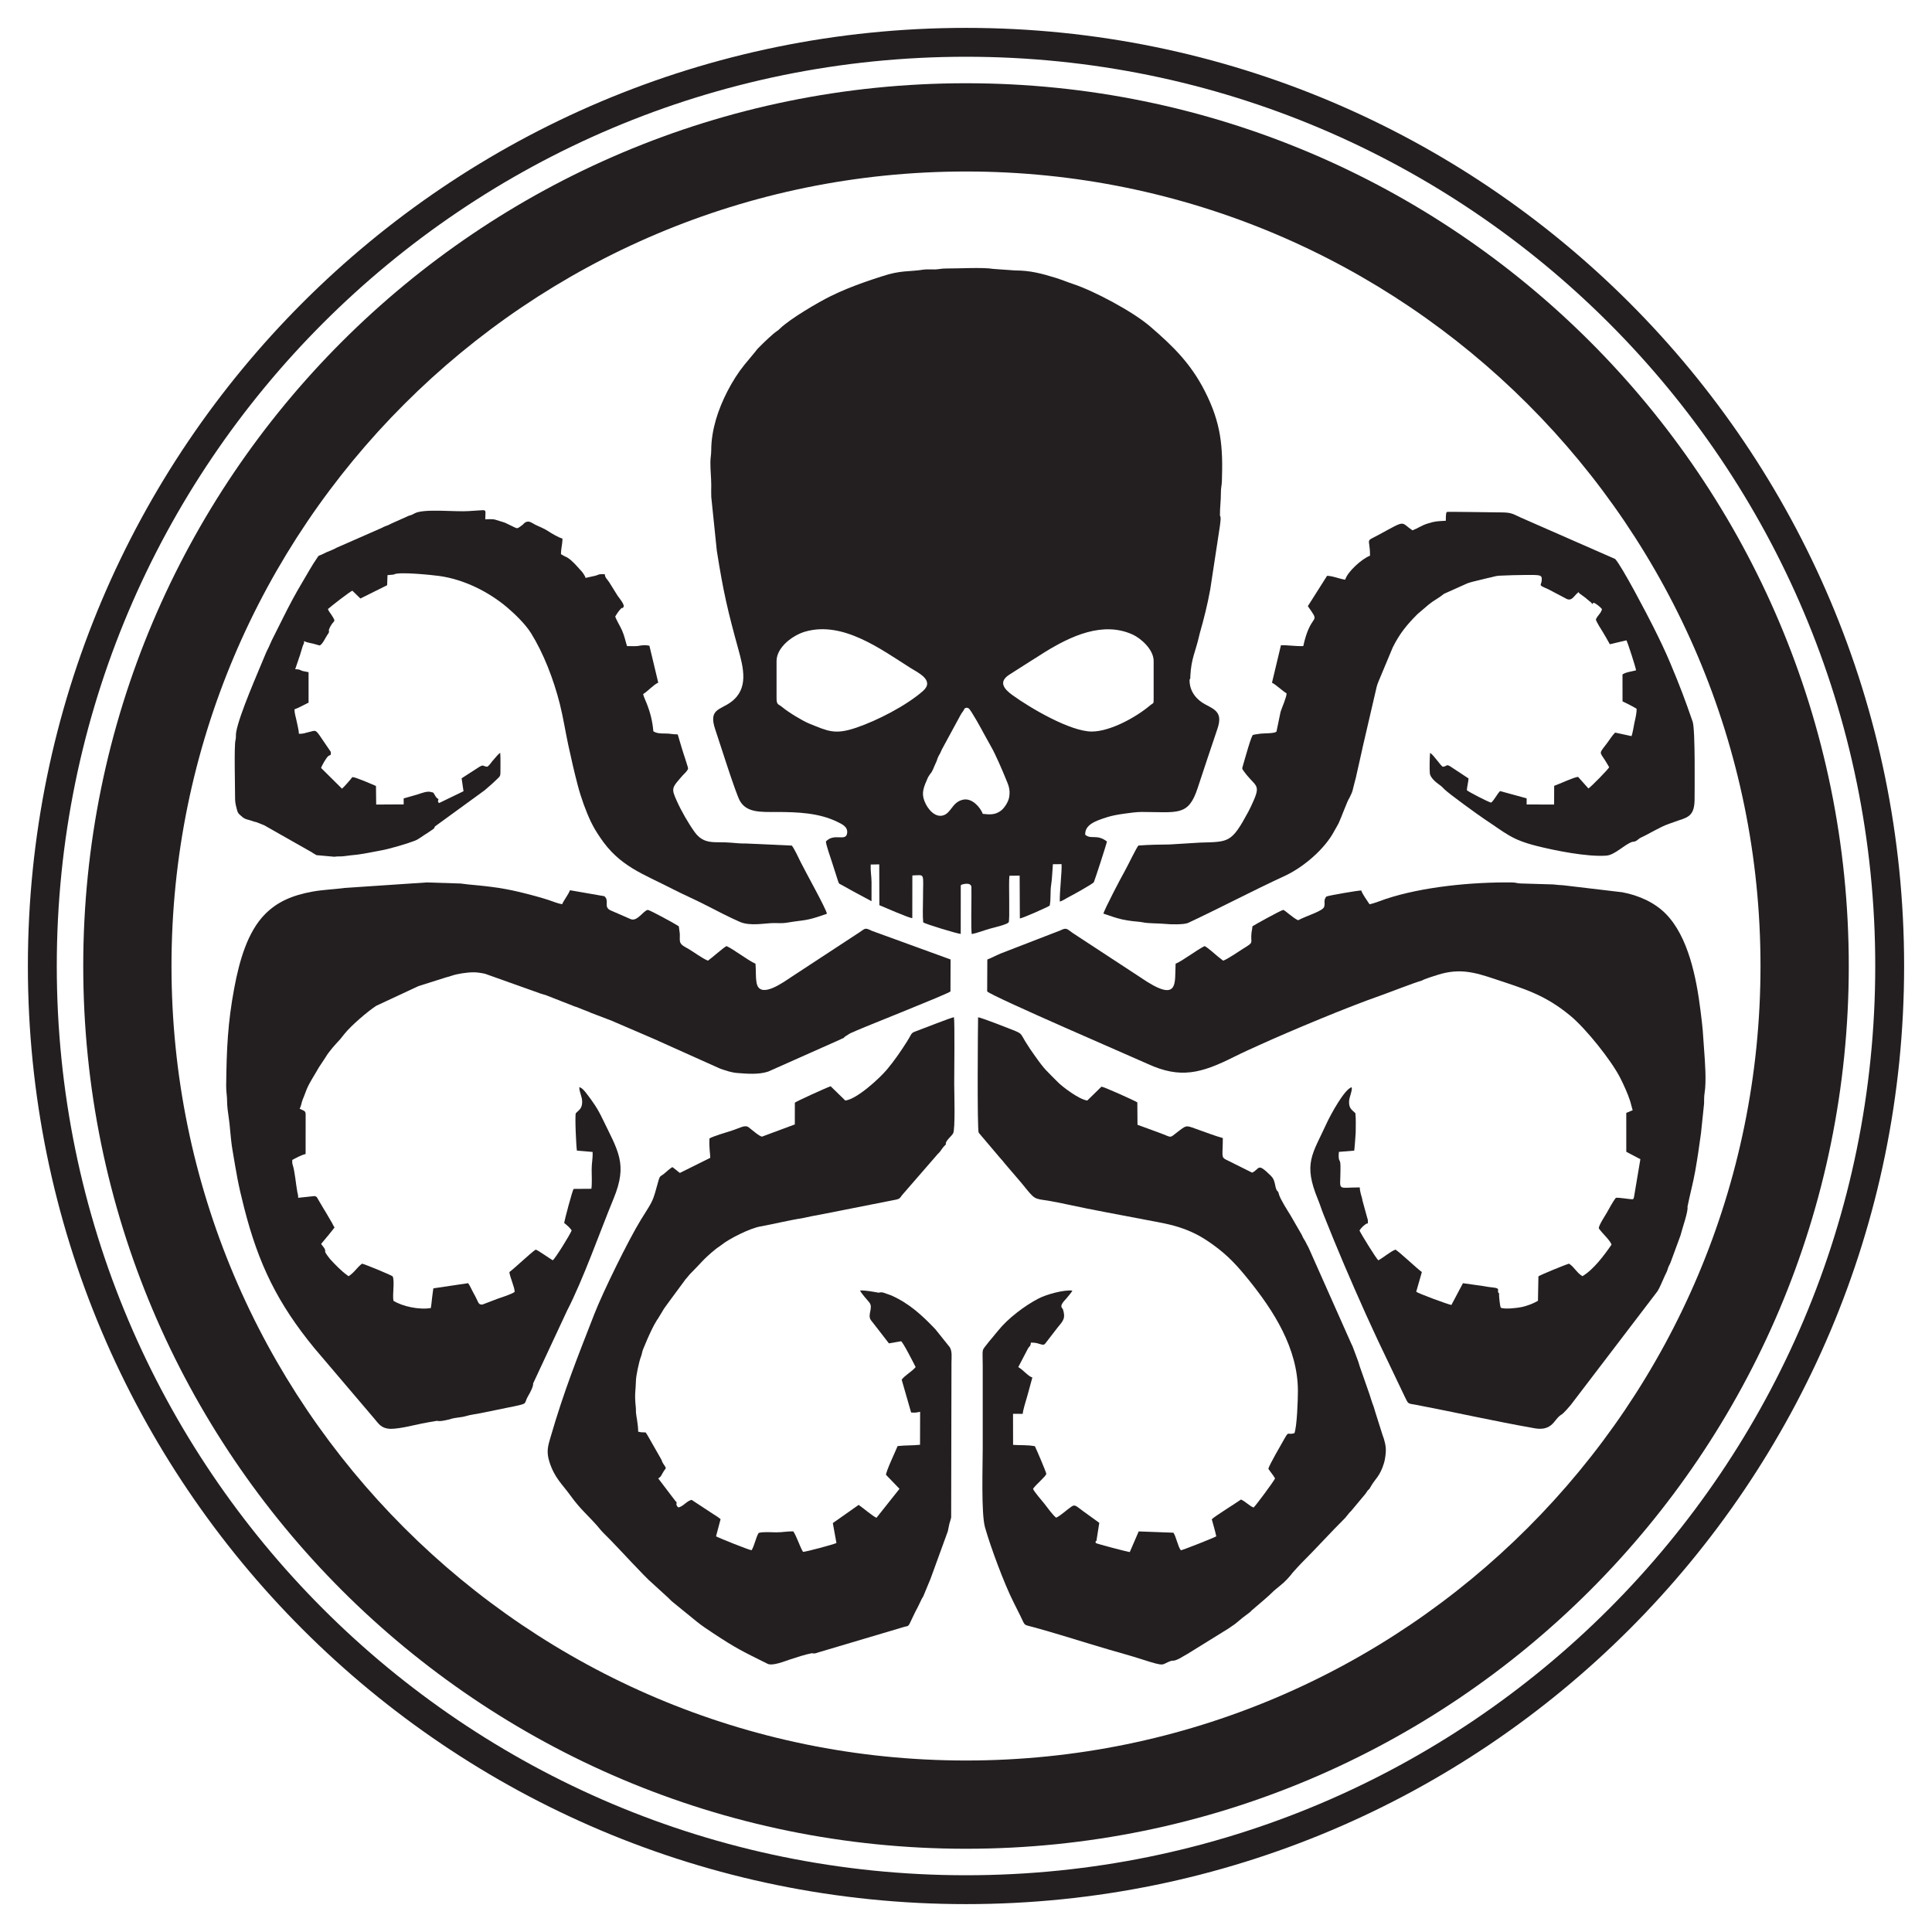 <?xml version="1.0" encoding="UTF-8" standalone="no"?>
<!DOCTYPE svg PUBLIC "-//W3C//DTD SVG 1.1//EN" "http://www.w3.org/Graphics/SVG/1.1/DTD/svg11.dtd">
<!-- Created with Vectornator (http://vectornator.io/) -->
<svg height="100%" stroke-miterlimit="10" style="fill-rule:nonzero;clip-rule:evenodd;stroke-linecap:round;stroke-linejoin:round;" version="1.1" viewBox="0 0 400 400" width="100%" xml:space="preserve" xmlns="http://www.w3.org/2000/svg" xmlns:xlink="http://www.w3.org/1999/xlink">
<defs/>
<g id="surface1">
<g opacity="1">
<path d="M200.002 35.506C290.847 35.506 364.494 109.153 364.494 200.002C364.494 290.847 290.847 364.494 200.002 364.494C109.153 364.494 35.506 290.847 35.506 200.002C35.506 109.153 109.153 35.506 200.002 35.506ZM200.002 17.235C300.939 17.235 382.769 99.061 382.769 200.002C382.769 300.939 300.939 382.765 200.002 382.765C99.061 382.765 17.235 300.939 17.235 200.002C17.235 99.061 99.061 17.235 200.002 17.235" fill="#231f20" fill-rule="evenodd" opacity="1" stroke="none"/>
<path d="M252.575 106.744C252.839 107.142 252.67 107.924 252.562 108.937L250.563 122.052C250.01 125.136 249.227 128.233 248.37 131.226L248.258 131.706C247.466 135.11 246.64 136.296 246.445 139.972C246.407 140.656 246.51 140.353 246.29 140.712C246.221 143.225 247.864 144.955 249.521 145.829C251.653 146.954 253.18 147.59 252.051 150.903C250.641 155.047 249.322 159.061 247.942 163.218C246.017 169.036 243.867 168.123 236.332 168.106C235.286 168.101 233.698 168.331 232.63 168.482C231.41 168.655 230.324 168.841 229.195 169.196C226.916 169.922 224.58 170.701 224.679 172.829C225.955 173.885 227.071 172.613 229.178 174.218C229.07 174.871 226.587 182.453 226.47 182.648C226.25 183.011 221.937 185.39 221.262 185.728C220.648 186.035 220.012 186.511 219.42 186.662C219.359 184.677 219.895 180.304 219.783 178.911L217.992 178.928C217.871 180.295 217.832 181.947 217.633 183.176C217.399 184.629 217.616 186.057 217.33 187.497C217.049 187.744 211.759 190.101 211.149 190.157L211.106 181.286L208.991 181.312C208.796 182.769 209.12 190.577 208.826 190.975C208.277 191.485 205.855 192.017 205.011 192.255C203.783 192.597 202.334 193.168 201.187 193.393C201.019 192.346 201.127 187.315 201.127 185.589L201.118 183.6C200.941 182.544 199.172 183.133 199.167 183.133L198.916 183.284L198.908 193.354C198.285 193.354 191.567 191.304 191.139 190.97C190.992 189.526 191.1 187.558 191.1 186.052C191.1 180.585 191.628 181.156 188.894 181.255L188.881 190.097C188.103 190.036 183.167 187.865 182.064 187.406L182.038 178.958L180.265 178.993C180.208 180.446 180.442 181.454 180.442 182.665C180.446 183.972 180.442 185.278 180.438 186.58L176.761 184.608C176.229 184.296 175.628 184.002 174.983 183.617C173.595 182.787 173.811 183.202 173.521 182.453L172.219 178.392C171.929 177.483 171.056 175.065 170.991 174.218C172.712 172.379 175.13 174.321 175.386 172.522C175.576 171.19 174.408 170.666 173.365 170.156C169.542 168.287 165.112 168.114 160.718 168.114C157.495 168.114 154.567 168.283 153.174 165.783C152.287 164.2 148.948 153.576 148.083 151.02C146.642 146.75 149.091 147.032 151.357 145.34C155.047 142.589 153.944 138.333 152.841 134.328C150.704 126.58 149.752 122.566 148.407 114.002L147.261 102.894C147.222 102.124 147.257 101.228 147.257 100.441C147.252 98.802 147.071 97.431 147.079 95.67C147.088 94.753 147.252 94.161 147.252 93.218C147.252 91.037 147.654 88.849 148.225 86.876C149.337 83.044 151.599 78.641 154.113 75.539L156.34 72.857C156.812 72.213 156.989 72.074 157.499 71.56C158.287 70.772 159.939 69.185 160.813 68.579C161.215 68.298 161.163 68.341 161.492 68.021C163.594 65.984 169.464 62.545 171.986 61.312C174.343 60.153 176.441 59.327 178.937 58.432C180.221 57.969 181.368 57.618 182.626 57.203C186.515 55.906 188.142 56.303 191.208 55.823C191.892 55.719 192.891 55.806 193.618 55.784C194.47 55.754 194.898 55.581 195.91 55.59C198.428 55.607 203.502 55.304 205.669 55.676L210.197 55.996C213.264 55.992 215.661 56.628 218.546 57.519C219.861 57.921 220.838 58.358 222.171 58.799C226.479 60.218 234.503 64.474 238.132 67.597C242.873 71.676 246.545 75.267 249.465 81.02C252.813 87.603 253.232 92.422 252.977 99.68C252.947 100.51 252.774 100.939 252.774 101.977C252.782 103.781 252.562 104.979 252.575 106.744ZM160.778 144.553C160.778 146.006 161.159 145.725 161.95 146.396C163.205 147.456 166.202 149.272 167.578 149.826C171.423 151.361 172.799 152.183 177.28 150.661C181.632 149.181 187.597 146.119 191.066 143.087C193.622 140.85 190.032 139.263 188.496 138.285C182.302 134.362 174.494 128.54 166.726 130.763C164.178 131.49 160.778 133.977 160.778 136.867L160.778 144.553ZM238.85 136.867C238.85 134.41 236.138 132.139 234.568 131.408C228.339 128.523 221.639 131.745 216.34 134.998C215.31 135.63 214.398 136.265 213.416 136.845L208.917 139.717C206.616 141.231 207.953 142.71 209.614 143.913C213.308 146.599 221.617 151.461 226.038 151.457C229.831 151.452 235.147 148.537 238.041 146.102C238.876 145.397 238.85 145.881 238.85 144.553L238.85 136.867ZM192.532 160.311L192.138 160.93C191.217 163.01 190.737 164.139 191.39 165.835C192.047 167.556 193.596 169.304 195.253 168.824C196.987 168.322 197.108 166.042 199.418 165.562C201.244 165.182 202.935 167.102 203.48 168.504C205.041 168.681 206.062 168.703 207.221 167.85C207.892 167.353 208.783 166.077 208.952 164.974C209.211 163.287 208.701 162.396 208.208 161.159C207.619 159.684 206.015 155.977 205.266 154.718L203.623 151.751C203.402 151.305 201.001 146.919 200.543 146.655C200.227 146.474 199.989 146.478 199.695 146.703C199.436 147.339 199.193 147.373 198.73 148.295L195.002 155.168C194.829 155.497 194.82 155.648 194.617 156.016C194.396 156.414 194.349 156.431 194.141 156.924L193.903 157.621C193.782 157.928 193.609 158.239 193.475 158.564C193.211 159.208 192.965 159.865 192.532 160.311" fill="#231f20" fill-rule="evenodd" opacity="1" stroke="none"/>
<path d="M174.91 214.644C174.559 215.046 174.693 214.865 174.231 215.085C173.898 215.241 174.105 215.133 173.815 215.289L159.026 221.868C157.041 222.508 154.744 222.313 152.737 222.162C151.37 222.058 150.462 221.695 149.151 221.275L136.218 215.47C136.187 215.453 136.149 215.427 136.123 215.414L126.485 211.266C126.459 211.257 126.416 211.244 126.399 211.236L122.328 209.687C122.303 209.678 122.03 209.54 121.913 209.492L120.862 209.086C120.845 209.077 120.802 209.064 120.78 209.06L119.59 208.58C119.564 208.571 119.521 208.549 119.495 208.536L119.067 208.407C118.842 208.337 119.041 208.411 118.795 208.303L113.275 206.136C113.241 206.123 113.202 206.101 113.167 206.088L111.757 205.656C111.731 205.643 111.688 205.625 111.662 205.612L100.433 201.611C99.987 201.499 99.723 201.477 99.26 201.399C97.811 201.153 95.856 201.443 94.481 201.741C93.698 201.91 93.183 202.169 92.331 202.36L86.669 204.159C86.647 204.163 86.608 204.181 86.587 204.189L77.914 208.229C76.058 209.432 72.641 212.391 71.304 214.069L70.418 215.18C69.397 216.271 68.138 217.646 67.39 218.918L65.984 221.046C65.166 222.534 64.198 223.892 63.51 225.488L62.956 226.933C62.8 227.366 62.891 227.102 62.731 227.478C62.403 228.252 62.415 228.845 62.039 229.55C63.086 230.104 63.319 229.883 63.281 231.073L63.272 238.928C62.372 239.135 61.308 239.728 60.504 240.156C60.504 240.796 60.473 240.749 60.629 241.263C61.057 242.678 61.243 245.031 61.559 246.8C61.667 247.388 61.732 247.272 61.732 247.994L65.071 247.639C65.577 247.67 65.673 247.968 65.919 248.418L66.832 249.966C67.001 250.282 67.143 250.473 67.355 250.823L68.774 253.25C69.012 253.712 68.995 253.738 69.263 254.141L67.9 255.854C67.87 255.888 67.783 255.979 67.753 256.014L66.499 257.523C66.797 258.09 67.455 258.505 67.321 259.214C67.459 259.543 68.147 260.473 68.372 260.715C69.332 261.767 70.677 263.164 71.871 264.007C72.105 264.172 71.849 264.029 72.187 264.219C73.394 263.436 73.917 262.402 74.951 261.632C75.47 261.702 81.054 264.011 81.309 264.267C81.746 265.391 81.219 267.896 81.457 269.315C83.334 270.474 86.708 271.218 89.191 270.82C89.273 270.487 89.411 269.168 89.454 268.739C89.532 267.982 89.623 267.537 89.723 266.737L96.929 265.668C97.353 266.274 97.725 267.182 98.118 267.866C99.014 269.41 98.962 270.102 99.693 270.089C100.294 270.08 99.576 270.132 99.931 270.067C99.948 270.063 100.311 269.933 100.372 269.907L103.05 268.882C103.936 268.579 105.982 267.93 106.553 267.472C106.588 266.581 105.558 264.405 105.459 263.367C106.579 262.558 110.053 259.219 110.918 258.717C111.536 258.933 113.699 260.503 114.452 260.936C115.044 260.434 118.016 255.633 118.353 254.759C118.063 254.223 117.302 253.596 116.805 253.198C116.913 252.449 118.496 246.528 118.756 246.151L122.441 246.125C122.597 245.022 122.497 243.322 122.497 242.155C122.493 240.727 122.748 239.983 122.692 238.499L119.448 238.223C119.309 237.712 118.989 230.93 119.218 230.471C119.936 229.771 120.507 229.489 120.533 228.17C120.551 226.998 119.923 226.163 119.941 225.077C120.546 225.255 121.083 225.942 121.437 226.405C122.722 228.071 123.713 229.489 124.664 231.475C127.969 238.339 130.015 240.935 127.043 248.141C124.184 255.092 120.793 264.786 117.393 271.387L110.381 286.422C110.455 287.028 109.737 288.369 109.408 288.909C108.34 290.678 109.486 290.51 106.558 291.141C106.056 291.254 105.476 291.375 105.035 291.448L99.55 292.573C98.547 292.781 97.409 292.897 96.47 293.187C95.536 293.477 94.329 293.473 93.378 293.767C93.356 293.771 93.313 293.793 93.287 293.797L93.122 293.853C93.084 293.866 92.893 293.905 92.854 293.914C91.985 294.096 91.189 294.334 90.475 294.165C88.347 294.498 86.284 294.935 84.264 295.385C83.451 295.562 81.802 295.839 80.942 295.826C78.865 295.791 78.329 294.658 77.568 293.797L65.067 279.099C57.497 269.864 53.544 261.784 50.563 250.127C49.24 244.953 48.989 243.141 48.107 237.937C47.743 235.77 47.583 232.716 47.367 231.453C47.25 230.77 47.017 228.988 47.021 228.174C47.025 226.825 46.809 226.072 46.826 224.787C46.913 217.192 47.151 211.772 48.496 204.587C49.547 198.999 51.217 192.926 54.915 189.227C57.333 186.809 60.309 185.39 64.743 184.59C66.802 184.214 69.12 184.136 71.374 183.838L88.325 182.7L95.354 182.921C96.336 183.068 97.56 183.176 98.486 183.262C103.473 183.738 105.987 184.218 110.723 185.494C111.662 185.745 112.674 186.039 113.582 186.338C114.62 186.68 115.416 187.052 116.385 187.207C116.77 186.316 117.588 185.356 118.012 184.313L125.131 185.551C126.256 186.545 124.898 187.731 126.356 188.457L130.534 190.278C131.931 190.914 133.173 188.539 134.124 188.384C134.626 188.453 139.873 191.312 140.539 191.775C140.591 192.376 140.703 192.757 140.742 193.276C140.781 193.765 140.695 194.491 140.781 194.933C140.924 195.69 141.893 196.083 142.498 196.434C143.623 197.087 145.392 198.432 146.573 198.895C147.525 198.216 149.683 196.261 150.419 195.876C151.889 196.524 154.714 198.756 156.418 199.531C156.539 200.945 156.418 202.109 156.63 203.419C157.24 207.113 162.469 203.155 163.854 202.264L177.968 193.008C179.123 192.268 179.015 191.97 180.481 192.709L196.806 198.648L196.784 205.266C196.079 205.863 179.352 212.455 177.194 213.424C176.748 213.623 176.376 213.775 176.017 213.939L174.91 214.644" fill="#231f20" fill-rule="evenodd" opacity="1" stroke="none"/>
<path d="M349.376 249.841C349.571 250.758 348.295 254.296 347.914 255.828L345.89 261.33C345.751 261.728 345.725 261.689 345.544 262.061C345.172 262.813 345.388 262.813 344.735 264.02L343.883 265.932C343.575 266.633 343.493 266.767 343.152 267.355L325.33 290.722C325.17 290.934 323.6 292.82 323.176 292.936C322.16 293.672 322 294.372 321.087 295.095C320.148 295.834 318.989 295.934 317.726 295.709C309.46 294.26 301.393 292.422 293.23 290.864C291.371 290.51 291.656 290.817 290.817 289.121L285.406 277.788C284.519 275.846 283.623 273.965 282.732 271.979C279.462 264.678 277.083 259.132 274.042 251.506C273.644 250.52 273.247 249.248 272.87 248.344C269.773 240.853 271.689 239.057 274.683 232.535C275.444 230.878 278.325 225.536 279.834 225.099C280.081 225.622 279.341 227.128 279.311 228.019C279.263 229.485 279.843 229.719 280.613 230.471C280.76 231.592 280.678 233.292 280.682 234.472C280.682 234.728 280.427 238.071 280.379 238.223L277.2 238.486C277.079 239.737 277.243 240.065 277.261 240.117L277.373 240.364C277.581 240.619 277.529 242.012 277.529 242.306C277.52 246.722 276.651 245.844 281.526 245.844C281.526 246.688 281.988 248.037 282.001 248.089L282.036 248.275C282.118 248.703 281.98 248.189 282.11 248.656L283.104 252.263C283.191 252.575 283.195 252.393 283.204 252.787C283.226 253.76 283.208 253.141 283.061 253.293C282.533 253.492 281.755 254.253 281.469 254.759C281.802 255.533 284.9 260.525 285.367 260.94C286.409 260.378 287.776 259.176 288.901 258.717C289.679 259.137 293.386 262.653 294.381 263.367L293.213 267.442C293.698 267.818 299.71 270.05 300.497 270.18L302.889 265.672L307.077 266.265C307.816 266.412 308.461 266.49 309.2 266.572C310.918 266.758 309.655 267.26 310.42 267.844L310.355 267.978C310.364 268.51 310.541 270.435 310.727 270.746C311.445 271.118 314.222 270.803 315.049 270.612C316.376 270.301 317.393 269.903 318.418 269.319L318.513 264.262C318.76 264.016 324.387 261.706 324.867 261.632C326.005 262.389 326.49 263.583 327.636 264.219C329.941 262.844 332.134 259.889 333.657 257.679C333.272 256.667 331.663 255.304 331.005 254.296C331.049 253.6 332.29 251.749 332.692 251.048C333.147 250.248 333.96 248.712 334.552 247.994C335.288 247.912 337.135 248.271 337.931 248.297C338.506 248.068 338.034 248.435 338.298 247.869L339.622 240L336.706 238.465L336.702 230.411L338.03 229.857C337.857 229.364 337.688 228.529 337.515 227.993C337.009 226.414 336.174 224.593 335.435 223.139C333.579 219.497 328.311 212.923 325.092 210.271C319.807 205.919 315.658 204.76 309.477 202.693C305.195 201.261 302.171 200.443 297.738 201.806C297.11 201.996 294.788 202.727 294.364 203.026C292.858 203.424 287.59 205.5 285.652 206.179C278.982 208.506 267.433 213.333 260.884 216.296C259.132 217.088 257.19 217.962 255.551 218.784C248.656 222.248 244.382 223.377 237.63 220.276C235.03 219.082 205.638 206.426 204.384 205.266L204.414 198.657C205.387 198.281 206.235 197.809 207.157 197.424L219.545 192.627C220.864 191.952 220.938 192.381 222.036 193.129L236.06 202.321C244.27 207.974 243.167 203.493 243.396 199.522C244.672 199.051 247.864 196.615 249.4 195.876C250.144 196.235 251.502 197.528 252.242 198.116L253.245 198.895C254.218 198.562 256.572 196.905 257.424 196.386C259.79 194.95 258.86 195.365 259.106 193.133C259.167 192.627 259.258 192.415 259.301 191.784C259.721 191.481 265.132 188.488 265.694 188.384C266.001 188.423 267.857 190.192 268.77 190.525C270.578 189.56 273.917 188.635 274.164 187.722C274.401 186.84 273.952 186.424 274.609 185.615C275.275 185.365 281.097 184.374 281.828 184.361C282.101 185.179 283.078 186.485 283.554 187.225C284.45 187.052 286.003 186.42 286.954 186.104C294.589 183.582 304.845 182.601 313.041 182.7C313.894 182.709 314.088 182.899 314.867 182.912L321.632 183.115C322.402 183.202 322.739 183.245 323.643 183.284L335.885 184.733C339.302 185.373 342.563 186.857 344.834 189.145C349.562 193.899 351.223 202.498 352.053 209.09C352.594 213.381 352.534 213.273 352.823 217.408C352.996 219.792 353.312 223.823 352.923 226.267C352.789 227.11 352.836 227.638 352.81 228.486L352.175 234.593C351.82 237.249 351.435 239.845 350.981 242.431C350.544 244.923 349.86 247.38 349.376 249.841" fill="#231f20" fill-rule="evenodd" opacity="1" stroke="none"/>
<path d="M195.824 236.622C195.841 237.327 195.863 236.579 194.699 238.326C194.539 238.569 194.401 238.677 194.184 238.889L186.757 247.445C186.381 247.946 186.342 248.167 185.659 248.344L169.892 251.459C169.524 251.537 168.927 251.649 168.313 251.749L166.008 252.233C163.209 252.657 160.09 253.453 157.422 253.924C155.315 254.292 151.02 256.407 149.307 257.796C148.848 258.168 148.597 258.263 148.143 258.635C145.457 260.832 145.258 261.399 143.078 263.553C142.65 263.981 142.529 264.197 142.148 264.626C141.936 264.872 141.932 264.825 141.737 265.136L138.735 269.206C138.445 269.609 138.203 269.924 137.892 270.361C137.797 270.491 137.792 270.508 137.701 270.63C137.541 270.85 137.667 270.66 137.507 270.893L136.348 272.81C136.187 273.099 136.14 273.104 135.98 273.363C135.197 274.626 134.6 275.972 134.003 277.313L133.164 279.311C132.939 279.826 132.917 280.353 132.714 280.855C132.316 281.82 131.689 284.848 131.667 285.804C131.611 288.2 131.321 288.425 131.646 291.513C131.676 291.842 131.65 292.106 131.667 292.417C131.702 293.057 132.126 294.887 132.126 296.41C132.757 296.557 132.848 296.565 133.666 296.565C133.843 296.829 134.029 297.072 134.202 297.409L136.828 302.011C137.083 302.427 137.009 302.539 137.269 302.954C138.143 304.356 137.952 303.564 137.126 305.1C136.797 305.705 136.819 305.731 136.278 306.09L139.267 310.022C139.471 310.295 139.522 310.351 139.734 310.632C140.145 311.164 140.128 310.866 140.033 311.471C140.206 311.921 140.085 311.744 140.427 312.09C141.404 311.973 142.2 310.719 143.195 310.533L147.663 313.47C148.174 313.798 148.714 314.114 149.19 314.525L148.247 318.081C148.796 318.401 155.146 320.953 155.613 320.957C156.215 319.98 156.513 318.236 157.08 317.371C157.988 317.112 159.71 317.242 160.722 317.255C161.963 317.268 162.872 317.034 164.243 317.051C164.952 318.115 165.536 320.066 166.25 321.295C166.76 321.325 172.617 319.759 173.175 319.465L172.427 315.338L177.778 311.571C178.535 312.086 180.766 313.971 181.467 314.244L186.23 308.244L183.435 305.342C183.513 304.425 185.373 300.567 185.836 299.399C187.441 299.204 188.92 299.299 190.482 299.126L190.503 292.296C189.694 292.465 189.604 292.499 188.639 292.448L186.684 285.652C187.302 284.761 188.764 284.021 189.573 283.04C189.543 282.957 186.701 277.334 186.515 277.702L184.041 278.13L181.242 274.51C180.987 274.189 180.412 273.471 180.291 273.298C179.534 272.148 180.879 270.742 179.966 269.635C179.482 269.042 178.344 267.814 178.067 267.186C179.131 267.117 180.84 267.45 181.926 267.641C182.631 267.416 183.128 267.714 183.79 267.943L184.586 268.225C188.384 269.959 190.862 272.291 193.635 275.176L196.646 278.935C197.178 279.821 196.992 281.106 196.992 282.118L196.927 314.201C196.87 314.491 196.654 315.105 196.555 315.498C196.421 316.043 196.36 316.528 196.239 317.025L192.653 326.879C192.644 326.896 192.631 326.939 192.623 326.957L191.187 330.417C191.009 330.837 191.009 330.677 190.802 331.105C190.352 332.035 190.019 332.783 189.521 333.67L188.328 336.166C187.956 336.832 187.869 336.624 187.16 336.841L169.706 342.027C169.092 342.178 168.828 342.442 168.093 342.278C166.7 342.542 164.961 343.117 163.508 343.593C162.435 343.943 159.939 344.977 158.918 344.471C153.619 341.841 152.395 341.266 147.698 338.169C146.569 337.425 145.275 336.564 144.272 335.751L139.449 331.823C138.848 331.377 138.545 330.936 138.009 330.491L134.955 327.701C133.653 326.65 127.831 320.291 126.416 318.872C125.893 318.349 125.482 317.934 124.963 317.41C124.431 316.883 124.093 316.415 123.6 315.853C121.662 313.656 120.157 312.475 118.12 309.655C116.372 307.232 114.763 305.965 113.708 302.522C113.089 300.493 113.478 299.286 113.972 297.599C116.831 287.776 119.487 281.21 123.081 271.983C124.794 267.589 130.136 256.667 132.688 252.544C135.331 248.271 135.054 249.071 136.317 244.495C136.663 243.232 136.776 243.651 137.624 242.89C137.961 242.591 138.787 241.873 139.198 241.635C139.644 241.912 140.241 242.483 140.764 242.842L147.049 239.715C147.066 238.984 146.781 237.755 146.889 235.701C147.555 235.273 150.514 234.407 151.556 234.066C153.299 233.499 154.234 232.82 155.012 233.404C155.54 233.793 157.262 235.329 157.781 235.32L164.559 232.803L164.567 228.296C164.978 227.971 171.146 225.164 171.977 224.896L175.009 227.854C177.401 227.582 182.099 223.265 183.639 221.427C185.183 219.588 186.463 217.711 187.808 215.6C188.751 214.121 188.561 213.896 189.469 213.571C190.828 213.083 197.026 210.617 197.502 210.604C197.692 211.504 197.558 222.56 197.558 224.48C197.558 225.722 197.818 233.914 197.325 234.663C196.81 235.45 196.135 235.822 195.824 236.622" fill="#231f20" fill-rule="evenodd" opacity="1" stroke="none"/>
<path d="M264.345 246.458C264.781 246.9 264.621 246.753 264.812 247.345C265.166 248.431 266.512 250.529 267.169 251.593L269.531 255.685C269.743 256.13 269.73 256.191 269.994 256.602C270.232 256.965 270.249 256.982 270.439 257.389C270.63 257.791 270.729 257.925 270.919 258.293L279.765 278.186C279.951 278.606 279.977 278.541 280.146 279.038L281.184 281.828C281.193 281.854 281.21 281.898 281.218 281.919L281.5 282.836C281.504 282.858 281.517 282.901 281.526 282.923L283.52 288.619C283.732 289.216 283.918 289.939 284.138 290.527L284.398 291.219C284.54 291.639 284.614 291.963 284.722 292.296L286.227 297.063C286.625 298.092 286.989 299.373 286.915 300.554C286.885 301.103 286.842 301.419 286.777 301.817C286.686 302.34 286.673 302.466 286.526 302.954C285.7 305.671 284.701 306.185 283.809 307.764C283.766 307.842 283.641 308.084 283.589 308.158C283.273 308.582 283.502 308.223 283.213 308.552C282.983 308.811 282.949 308.958 282.706 309.274L279.7 312.873C279.635 312.938 279.441 313.128 279.389 313.18L278.493 314.283C275.422 317.328 272.572 320.52 269.496 323.578L268.748 324.366C268.726 324.387 268.696 324.422 268.674 324.444L267.654 325.577C267.035 326.416 265.954 327.588 265.093 328.241L263.83 329.284C262.359 330.759 260.733 332.022 259.18 333.393C259.02 333.536 259.007 333.605 258.795 333.778L257.307 334.903C256.771 335.322 256.377 335.694 255.879 336.088C255.408 336.469 254.854 336.789 254.344 337.165L245.896 342.399C245.066 342.827 243.5 343.991 242.639 343.818C240.165 344.57 241.83 345.288 236.155 343.463C233.992 342.771 231.942 342.213 229.61 341.538C224.286 339.99 218.308 338.03 213.256 336.702C211.88 336.339 212.23 336.508 211.21 334.457C210.717 333.467 210.271 332.571 209.83 331.693C207.918 327.908 205.085 320.304 203.93 316.199C203.125 313.327 203.463 303.417 203.463 299.792C203.463 294.104 203.463 288.416 203.463 282.732C203.463 278.796 203.099 279.964 204.773 277.754L206.724 275.405C208.692 272.961 212.166 270.314 215.046 268.83C216.707 267.978 220.241 267 222.032 267.208C221.816 267.632 221.029 268.532 220.696 268.934C220.384 269.315 219.208 270.314 220.042 270.989C220.687 272.965 220.112 273.458 218.948 274.873L216.4 278.178C216.206 278.342 216.175 278.498 215.596 278.355C214.93 278.195 214.709 277.966 213.433 277.966C213.364 278.839 213.143 278.653 212.827 279.203L210.825 283.04C211.058 283.195 211.309 283.342 211.547 283.546C212.092 284.008 213.109 285.042 213.74 285.189L212.719 288.927C212.425 289.904 211.759 292.084 211.746 292.72C211.387 292.72 211.015 292.733 210.66 292.711L209.735 292.72L209.748 299.144C211.504 299.265 212.559 299.118 214.259 299.42C214.553 299.987 216.565 304.676 216.634 305.169C216.318 305.883 214.532 307.293 213.878 308.244C214.095 308.854 215.725 310.68 216.21 311.307C216.751 312.012 217.983 313.703 218.663 314.222C219.571 313.824 220.899 312.553 221.872 311.904C222.59 311.424 222.806 311.826 224.212 312.842L227.595 315.286L227.032 318.851L227.115 318.907C226.73 319.223 226.881 318.76 226.846 319.465C227.171 319.655 233.447 321.303 233.906 321.342L235.753 317.064L242.937 317.328C243.513 318.12 243.859 320.205 244.482 320.97C244.945 320.918 251.407 318.353 251.813 318.081C251.597 316.965 251.156 315.615 250.888 314.547C251.537 313.889 255.793 311.277 256.931 310.463C257.874 310.866 258.773 311.874 259.548 312.111C259.95 311.783 263.774 306.644 263.986 306.09C263.631 305.429 263.034 304.767 262.597 304.096C262.766 303.331 265.236 299.092 265.928 297.872C266.91 296.15 266.473 297.184 268 296.721C268.536 295.251 268.718 289.796 268.718 287.958C268.705 279.185 263.717 271.374 258.397 264.825C256.178 262.091 254.305 259.993 251.182 257.735C249.162 256.277 247.423 255.27 244.988 254.383C242.427 253.449 239.927 253.077 237.167 252.54C232.119 251.554 226.042 250.481 221.202 249.413C219.956 249.14 218.606 248.863 217.287 248.643C213.874 248.076 214.441 248.565 211.456 244.893L208.126 241.004C207.658 240.433 207.481 240.186 207.001 239.676L202.628 234.516C202.286 233.837 202.463 212.291 202.502 210.617C203.108 210.66 208.774 212.875 209.752 213.269C211.634 214.021 211.3 214.026 212.282 215.635C213.005 216.816 213.424 217.421 214.315 218.676C216.413 221.639 216.655 221.639 218.974 224.009C219.952 225.012 223.451 227.668 225.116 227.85L228.045 224.978C228.633 225.043 234.728 227.781 235.472 228.235L235.506 232.876C236.934 233.378 238.391 233.945 239.974 234.511C242.89 235.554 241.912 235.783 244.036 234.178C245.814 232.833 245.533 232.989 248.453 234.023C250.049 234.589 251.571 235.173 253.172 235.623C253.167 239.226 252.782 239.538 253.79 240.074C254.102 240.243 254.357 240.351 254.616 240.481L259.236 242.782C260.875 242.051 260.201 240.537 263.155 243.469C264.107 244.408 263.882 245.628 264.345 246.458" fill="#231f20" fill-rule="evenodd" opacity="1" stroke="none"/>
<path d="M128.748 125.867C128.233 126.217 127.597 127.273 127.376 127.645C127.541 128.229 128.44 129.729 128.786 130.517C129.31 131.715 129.448 132.606 129.82 133.77C132.701 133.852 132.057 133.64 133.359 133.579C133.51 133.571 133.817 133.588 133.968 133.609L134.453 133.692L136.283 141.339C135.288 141.754 134.193 143.069 133.151 143.705C133.281 144.272 133.67 145.094 133.869 145.583C134.63 147.503 135.08 149.259 135.27 151.409C135.928 151.82 136.663 151.872 137.658 151.863C138.727 151.85 139.224 152.054 140.314 152.049C140.768 153.568 141.309 155.471 141.867 157.097C142.031 157.573 142.152 157.975 142.278 158.408C142.498 159.173 142.568 159.104 142.17 159.649C141.893 160.03 141.599 160.246 141.344 160.54C139.073 163.157 138.913 163.14 140.15 165.887C141.049 167.894 142.537 170.48 143.792 172.232C145.816 175.048 148.022 174.166 151.344 174.469C152.499 174.572 153.26 174.646 154.567 174.642L163.944 175.07C164.481 175.758 165.294 177.527 165.783 178.517C166.838 180.654 170.999 188.055 171.207 189.184C166.6 190.797 167.154 190.33 162.803 191.048C162.002 191.178 161.09 191.113 160.25 191.109C158.421 191.105 155.341 191.818 153.152 190.854C150.899 189.863 148.463 188.6 146.244 187.454C143.922 186.251 141.59 185.265 139.319 184.093C133.069 180.875 128.259 179.391 124.232 173.361C123.527 172.301 122.969 171.445 122.354 170.165C121.325 168.01 120.3 165.199 119.625 162.621C118.89 159.809 118.306 157.257 117.661 154.273C117.047 151.418 116.606 148.524 115.901 145.725C114.599 140.582 112.514 135.21 109.94 131.083C108.798 129.254 106.657 127.156 104.983 125.741C101.224 122.571 96.129 119.958 90.903 119.244C89.601 119.063 82.378 118.293 81.517 118.959L80.228 119.076L80.154 121.161L74.618 123.916L72.953 122.298C72.477 122.45 68.428 125.594 67.892 126.1C68.065 126.589 68.333 126.84 68.588 127.242C69.851 129.184 68.986 128.03 68.082 130.413C68.229 131.118 67.913 131.096 67.394 132.078C67.213 132.42 66.724 133.311 66.373 133.51C66.261 133.575 66.382 133.744 65.686 133.501C64.725 133.164 63.51 133.086 62.961 132.718C62.947 133.441 62.9 133.121 62.662 133.8L62.074 135.755C62.061 135.79 62.022 135.889 62.005 135.928L61.118 138.558C61.979 138.558 61.966 138.649 62.606 138.913L63.886 139.172L63.886 145.474L61.732 146.551C61.464 146.677 61.235 146.729 60.966 146.859C60.966 147.719 61.252 148.468 61.399 149.233C61.546 149.973 61.87 151.193 61.888 151.932C62.982 151.932 63.133 151.738 63.955 151.565C65.374 151.262 65.24 150.86 66.603 152.901L68.471 155.644C68.51 155.843 68.497 156.029 68.497 156.232C68.233 156.418 68.255 156.392 68.034 156.479C67.572 156.807 66.585 158.564 66.481 159L70.803 163.287C71.188 163.002 72.611 161.362 72.953 160.886C73.696 160.904 77.088 162.409 77.84 162.729L77.884 166.574L83.576 166.544L83.576 165.298C84.463 165.022 85.44 164.805 86.431 164.489C87.3 164.213 88.529 163.676 89.398 164.027C89.705 164.061 89.697 164.044 90.047 164.65C90.324 165.125 90.354 165.169 90.782 165.458L90.67 165.917C90.847 166.254 90.635 166.06 90.942 166.246L95.964 163.815L95.575 161.137L99.291 158.741C100.19 158.23 99.957 158.698 100.926 158.737C101.592 158.192 101.691 157.794 102.236 157.236C102.6 156.859 103.119 156.12 103.569 155.873C103.646 157.08 103.608 158.403 103.608 159.623C103.612 160.882 103.595 160.614 102.288 161.898C101.661 162.517 100.978 163.032 100.329 163.629L90.367 170.878C89.999 171.155 90.207 170.922 89.943 171.298C89.861 171.518 90.021 171.337 89.727 171.627L88.451 172.5C87.564 173.002 86.811 173.694 85.868 174.071C84.311 174.685 80.531 175.792 78.818 176.086C77.274 176.354 75.539 176.752 73.986 176.943C73.017 177.06 72.416 177.085 71.499 177.228C70.491 177.384 70.08 177.246 69.202 177.38L65.517 177.047C65.257 176.895 65.283 176.904 65.037 176.761C64.993 176.735 64.877 176.67 64.838 176.649L64.652 176.523C64.626 176.506 64.591 176.476 64.565 176.458L54.703 170.865C54.469 170.775 54.495 170.783 54.223 170.671L53.315 170.307C53.28 170.294 53.189 170.26 53.159 170.247L52.994 170.199C52.977 170.191 52.929 170.182 52.908 170.178L52.562 170.095C52.181 169.974 52.034 169.888 51.576 169.775C50.862 169.602 50.464 169.451 49.958 168.958L49.651 168.694C49.197 168.309 49.149 167.963 49.006 167.427C48.742 166.44 48.665 166.034 48.669 164.996C48.678 162.911 48.448 154.48 48.755 153.247C48.924 152.586 48.777 152.253 48.903 151.552C49.56 147.897 53.349 139.375 54.993 135.353C55.252 134.712 55.611 134.107 55.871 133.467C56.161 132.753 56.42 132.277 56.766 131.589C57.419 130.274 58.021 129.072 58.661 127.8C59.881 125.352 61.148 122.96 62.55 120.624C63.605 118.872 64.526 117.129 65.69 115.464C66.062 114.932 65.88 115.131 66.481 114.871L67.005 114.629C67.264 114.495 67.264 114.504 67.524 114.369L68.45 113.989C68.471 113.985 68.514 113.967 68.536 113.959L69.237 113.638C69.488 113.517 69.358 113.578 69.639 113.422L79.043 109.296C79.346 109.131 79.194 109.205 79.432 109.092C79.445 109.088 79.488 109.066 79.506 109.062L79.674 108.989C79.7 108.98 79.743 108.958 79.769 108.95C80.033 108.846 80.12 108.828 80.328 108.742L80.847 108.491C80.877 108.474 80.916 108.448 80.946 108.431L84.238 106.964C84.675 106.726 84.835 106.752 85.254 106.592L85.86 106.281C87.694 105.251 94.481 106.026 97.076 105.814C97.855 105.749 98.763 105.71 99.706 105.641C100.796 105.558 100.467 105.831 100.467 107.514C100.995 107.514 101.951 107.44 102.418 107.557L104.066 108.063C104.819 108.227 106.718 109.395 107.072 109.356C107.379 109.322 107.855 108.898 108.123 108.712C108.413 108.508 108.513 108.249 108.898 108.089C109.434 107.86 109.828 108.076 110.26 108.318L110.753 108.599C111.605 109.032 112.613 109.386 113.422 109.927C114.166 110.425 115.646 111.294 116.45 111.506C116.45 112.743 116.143 113.5 116.143 114.737C116.446 114.897 116.662 115.049 116.926 115.183C117.337 115.399 117.315 115.325 117.726 115.611C118.271 115.983 118.561 116.338 119.028 116.766L120.494 118.375C120.512 118.401 120.538 118.44 120.559 118.466C120.577 118.492 120.607 118.526 120.624 118.552C120.642 118.578 120.672 118.613 120.689 118.639C120.711 118.665 120.741 118.699 120.758 118.73L120.992 119.11C121.26 119.638 121.065 119.089 121.217 119.655C121.818 119.513 122.532 119.365 123.103 119.236C123.362 119.179 123.375 119.171 123.583 119.102C124.111 118.916 123.579 119.041 124.028 118.933C124.405 118.846 124.82 118.885 125.209 118.885C125.274 119.66 125.754 119.945 126.126 120.542L127.913 123.41C128.164 123.739 129.353 125.201 129.111 125.616C128.812 126.126 129.037 125.78 128.748 125.867" fill="#231f20" fill-rule="evenodd" opacity="1" stroke="none"/>
<path d="M334.397 115.728C335.781 117.177 341.132 127.433 342.338 129.851C343.588 132.351 344.752 134.747 345.859 137.394C347.806 142.044 348.827 144.726 350.444 149.411C351.024 151.093 350.838 163.936 350.847 165.303C350.864 168.607 349.804 169.17 347.447 169.888L345.401 170.619C343.744 171.19 341.391 172.66 339.838 173.361C339.042 173.72 338.904 174.287 337.931 174.3C336.205 174.914 334.358 177.021 332.554 177.15C328.618 177.44 321.887 176.091 318.133 175.139C312.916 173.82 311.843 172.561 307.254 169.529C306.112 168.772 299.991 164.351 299.074 163.43C298.637 162.989 298.503 162.824 297.932 162.422C297.249 161.942 296.098 160.96 296.029 160.09C295.947 159.07 295.995 156.924 296.081 155.882C296.812 156.258 298.335 158.65 298.737 158.75C299.714 158.607 299.377 158.196 300.186 158.624L304.049 161.172C304.014 161.799 303.711 163.019 303.698 163.611C304.079 163.957 308.123 166.055 308.729 166.176C309.417 165.58 309.867 164.533 310.572 163.78L316.074 165.29L316.074 166.561L321.762 166.57L321.775 162.699C322.804 162.353 325.81 160.912 326.727 160.843L328.864 163.244C329.357 162.963 332.982 159.269 333.16 158.849C332.861 158.33 332.666 157.98 332.303 157.409C331.122 155.54 331.005 156.154 332.818 153.732C333.354 153.018 333.791 152.261 334.397 151.673L337.779 152.408C338.039 151.811 338.233 150.336 338.393 149.631C338.562 148.892 338.908 147.503 338.826 146.725C337.983 146.201 336.776 145.639 335.928 145.206L335.919 139.635C336.685 139.12 337.857 139.038 338.731 138.783C338.649 138.134 337.001 133.026 336.737 132.571L333.298 133.385C332.839 132.541 332.299 131.602 331.832 130.832C331.499 130.287 330.508 128.765 330.408 128.259C330.75 127.394 331.468 127.022 331.676 126.109C331.377 125.733 330.525 124.993 329.941 124.781L329.656 125.058C329.375 124.651 329.375 124.686 329.02 124.418C328.709 124.175 328.579 124.033 328.272 123.782L327.03 122.869C326.87 122.692 326.952 122.904 326.866 122.575C325.815 123.276 325.482 124.742 324.063 123.842L320.538 121.987C320.33 121.887 320.226 121.853 320.001 121.753C318.422 121.052 319.127 121.234 319.201 120.109C319.27 118.985 318.903 119.037 315.953 119.037C313.95 119.041 312.228 119.115 310.42 119.192C309.585 119.227 308.941 119.521 308.115 119.655L304.909 120.438C304.559 120.555 304.222 120.607 303.841 120.758L298.958 122.947C298.663 123.137 298.387 123.414 298.088 123.596L296.587 124.573C296.332 124.764 296.059 124.954 295.796 125.166L293.473 127.147C291.258 129.366 289.787 131.17 288.36 134.02L285.375 141.166C285.198 141.573 285.172 141.724 285.021 142.213L282.079 154.9C282.071 154.926 282.066 154.973 282.062 154.999C282.058 155.021 282.049 155.064 282.045 155.09L280.691 161.111C280.617 161.379 280.695 161.163 280.591 161.466L280.159 163.17C280.051 163.694 279.999 163.823 279.839 164.23L279.371 165.225C279.082 165.467 277.555 169.637 277.135 170.472C276.802 171.138 276.599 171.389 276.261 172.029C274.267 175.835 269.782 179.612 265.936 181.376C259.379 184.391 252.614 187.977 245.983 191.079C245.161 191.459 242.345 191.403 241.263 191.286C239.974 191.148 237.721 191.208 236.674 190.97C236.181 190.862 235.017 190.771 234.481 190.711C233.733 190.629 233.019 190.503 232.323 190.352C230.787 190.019 229.844 189.591 228.456 189.158C228.59 188.397 232.059 181.766 232.898 180.295C233.49 179.257 235.42 175.204 235.722 175.057C237.838 174.892 240.039 174.858 242.185 174.836L248.474 174.451C254.413 174.27 254.941 174.581 258.457 168.049C258.851 167.323 259.223 166.492 259.543 165.77C261.113 162.201 259.781 162.867 257.437 159.558C257.134 159.13 257.143 159.152 257.333 158.52C257.61 157.586 259.206 151.738 259.461 152.157C259.487 152.196 259.556 152.123 259.591 152.118C259.625 152.11 259.682 152.092 259.725 152.084L260.512 151.963C261.602 151.751 263.908 151.928 264.284 151.457L265.132 147.373C265.435 146.422 266.369 144.371 266.373 143.558C265.443 142.987 264.102 141.69 263.35 141.352L265.205 133.592C266.879 133.549 268.069 133.826 269.829 133.765C271.322 126.974 273.259 129.107 271.408 126.394C271.192 126.079 270.997 125.858 270.777 125.495L274.76 119.21C276.162 119.279 277.3 119.867 278.511 120.014C278.986 118.366 281.98 115.671 283.649 115.049C283.654 111.108 282.417 112.371 285.687 110.593C291.245 107.574 289.878 108.093 292.439 109.802C293.477 109.421 294.286 108.803 295.497 108.418C297.162 107.89 297.457 107.929 299.342 107.816C299.364 107.492 299.291 106.216 299.55 105.995C299.697 105.913 309.049 106.082 310.264 106.082C312.791 106.082 312.899 106.233 314.806 107.133L334.397 115.728" fill="#231f20" fill-rule="evenodd" opacity="1" stroke="none"/>
<path d="M200.002 11.75C303.966 11.75 388.25 96.034 388.25 200.002C388.25 303.966 303.966 388.25 200.002 388.25C96.038 388.25 11.755 303.966 11.755 200.002C11.755 96.034 96.038 11.75 200.002 11.75ZM200.002 5.773C307.271 5.773 394.227 92.729 394.227 200.002C394.227 307.271 307.271 394.227 200.002 394.227C92.733 394.227 5.773 307.271 5.773 200.002C5.773 92.729 92.733 5.773 200.002 5.773" fill="#231f20" fill-rule="evenodd" opacity="1" stroke="none"/>
</g>
</g>
</svg>
